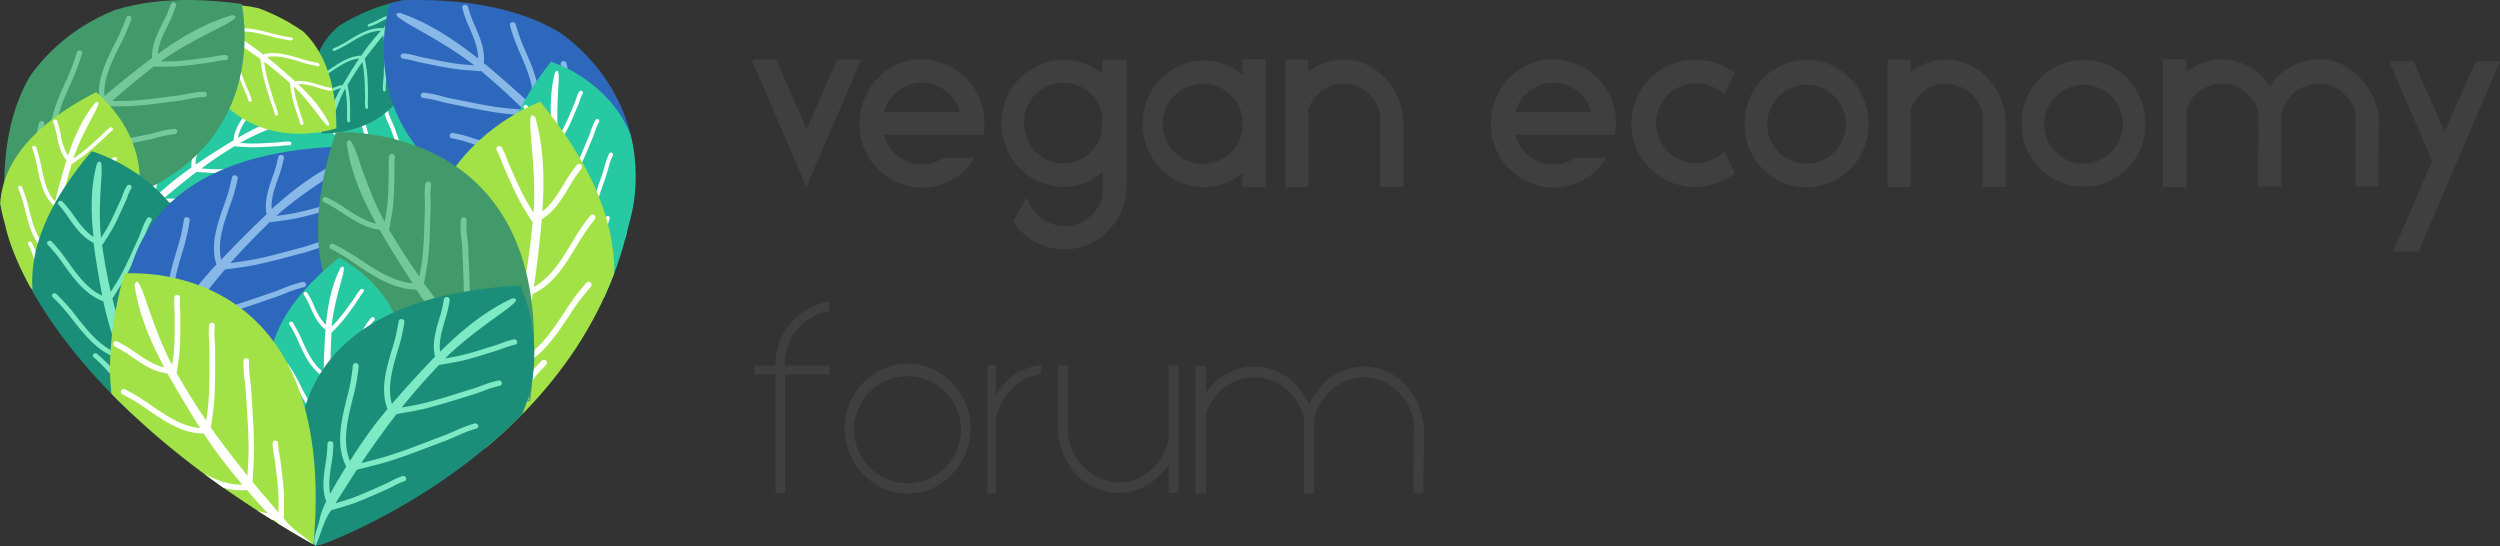 <svg xmlns="http://www.w3.org/2000/svg" xmlns:xlink="http://www.w3.org/1999/xlink" viewBox="0 0 770.56 168.44"><rect x="0" y="0" width="770.56" height="168.44" fill="#333333" stroke="none"/><defs><style>.cls-1{fill:none;}.cls-2{fill:#3f3f3f;}.cls-3{clip-path:url(#clip-path);}.cls-4{fill:#27c9a2;}.cls-5{fill:#fff;}.cls-6{fill:#1a8e78;}.cls-7{fill:#7deac5;}.cls-8{fill:#2e68bc;}.cls-9{fill:#87b8e8;}.cls-10{fill:#a2e247;}.cls-11{fill:#429969;}.cls-12{fill:#75c999;}</style><clipPath id="clip-path" transform="translate(-0.65 -1.24)"><path class="cls-1" d="M196.59,55.43c0-30.61-26.4-55.43-59-55.43A60.91,60.91,0,0,0,98.29,14.14,60.87,60.87,0,0,0,59,0C26.4,0,0,24.82,0,55.43a52.15,52.15,0,0,0,2.21,15h0s8.06,49.62,96.12,99.23c0,0,80.12-27.37,96.12-99.23h0A52.15,52.15,0,0,0,196.59,55.43Z"/></clipPath></defs><title>Asset 4</title><g id="Layer_2" data-name="Layer 2"><g id="Layer_1-2" data-name="Layer 1"><path class="cls-2" d="M258.72,19.6h7.39L250,57l-.7,2v-.08l-.08.08-1.34-3.14L232.3,19.6h7.55l9.44,21.46Z" transform="translate(-0.65 -1.24)"/><path class="cls-2" d="M304.08,39.34a15.71,15.71,0,0,1-.31,3.46H273.1a12.11,12.11,0,0,0,11.64,9.12,10.81,10.81,0,0,0,6.61-2.05h9.75a18.87,18.87,0,0,1-16.36,9.2,19.48,19.48,0,0,1-19.18-19.73c0-11,8.72-19.82,19.18-19.82A19.54,19.54,0,0,1,304.08,39.34Zm-31-3.54h23.44a12.39,12.39,0,0,0-11.8-9.12A12.19,12.19,0,0,0,273.1,35.8Z" transform="translate(-0.65 -1.24)"/><path class="cls-2" d="M347.87,19.68V58.44a19.75,19.75,0,0,1-7.39,15.49,18.71,18.71,0,0,1-27.6-4.56l4.25-7.31a12.35,12.35,0,0,0,11.63,8.88,12.22,12.22,0,0,0,11.72-9.12V54.43c-.24,0-.08.08-.31.08a17.67,17.67,0,0,1-11.72,4.32,19.18,19.18,0,0,1-11.32-3.77A22,22,0,0,1,312,49.24a20.89,20.89,0,0,1-2.68-10.06,19.32,19.32,0,0,1,19.11-19.5,18.59,18.59,0,0,1,12,4.4v-4.4ZM336.16,48.77a14.12,14.12,0,0,0,3.93-6.05c.08-.55.15-1.26.39-5.19a12.15,12.15,0,0,0-24.22,1.65,13.35,13.35,0,0,0,.63,3.93,12.62,12.62,0,0,0,4,5.9,12.1,12.1,0,0,0,15.26-.24Zm-18.88,13-.15.24v-.24Z" transform="translate(-0.65 -1.24)"/><path class="cls-2" d="M390.79,19.52V58.91h-7.15v-4.4a18.17,18.17,0,0,1-11.95,4.4c-10.38,0-18.87-8.65-18.87-19.57,0-10.7,8.49-19.43,18.87-19.43a18.18,18.18,0,0,1,11.95,4.41v-4.8Zm-7.15,21.54v-3.3a12.35,12.35,0,1,0,0,3.3Z" transform="translate(-0.65 -1.24)"/><path class="cls-2" d="M433.17,58.83H426V36a11.88,11.88,0,0,0-11.32-9c-5,0-9,3.15-10.77,7.86V58.91h-7.16V19.6h7.16v3.77a18.06,18.06,0,0,1,10.77-3.77c9.83,0,17.61,8.26,18.48,18.32Z" transform="translate(-0.65 -1.24)"/><path class="cls-2" d="M498.73,39.34a15.09,15.09,0,0,1-.32,3.46H467.75a12.1,12.1,0,0,0,11.64,9.12,10.81,10.81,0,0,0,6.6-2.05h9.75a18.84,18.84,0,0,1-16.35,9.2A19.49,19.49,0,0,1,460.2,39.34c0-11,8.73-19.82,19.19-19.82A19.54,19.54,0,0,1,498.73,39.34Zm-31-3.54h23.43a12.37,12.37,0,0,0-11.79-9.12A12.17,12.17,0,0,0,467.75,35.8Z" transform="translate(-0.65 -1.24)"/><path class="cls-2" d="M532.14,47.83l3.3,7-.79.32a18.79,18.79,0,0,1-11.16,3.69,19.58,19.58,0,1,1,0-39.15,19.18,19.18,0,0,1,11.16,3.54l.79.39-3.3,6.76-1.1-.78a11.52,11.52,0,0,0-7.55-2.68,12.31,12.31,0,1,0,7.78,21.78Z" transform="translate(-0.65 -1.24)"/><path class="cls-2" d="M576.56,39.26a19.08,19.08,0,1,1-38.14,0,19.34,19.34,0,0,1,19.11-19.58C568,19.68,576.56,28.41,576.56,39.26Zm-6.92,0a12.15,12.15,0,1,0-12.11,12.42A12.29,12.29,0,0,0,569.64,39.26Z" transform="translate(-0.65 -1.24)"/><path class="cls-2" d="M618.85,58.83H611.7V36a11.9,11.9,0,0,0-11.33-9c-5,0-9,3.15-10.77,7.86V58.91h-7.15V19.6h7.15v3.77a18.09,18.09,0,0,1,10.77-3.77c9.83,0,17.62,8.26,18.48,18.32Z" transform="translate(-0.65 -1.24)"/><path class="cls-2" d="M661.93,39.26a19.07,19.07,0,1,1-38.13,0,19.33,19.33,0,0,1,19.1-19.58C653.36,19.68,661.93,28.41,661.93,39.26Zm-6.92,0A12.15,12.15,0,1,0,642.9,51.68,12.29,12.29,0,0,0,655,39.26Z" transform="translate(-0.65 -1.24)"/><path class="cls-2" d="M733.79,58.76h-7.08V36c-1.65-5.34-6-9-11.32-9-5.58,0-10.06,3.78-11.56,9.36V58.76H696.6v-.48L696.83,36c-1.57-5.34-5.89-9-11.24-9a11.68,11.68,0,0,0-11,7.79V58.91h-7.23V19.52h7.23v3.93a17.34,17.34,0,0,1,11-3.93,18,18,0,0,1,14.7,8.26,18.27,18.27,0,0,1,15.1-8.26c6.68,0,12.27,3.93,15.65,9.59a21.31,21.31,0,0,1,2.83,8.81Z" transform="translate(-0.65 -1.24)"/><path class="cls-2" d="M754.77,58.44l-.63,1.5-8,18.79h-7.86l12-27.92L737.08,20.15h7.47l9.59,21.7,9.59-21.7h7.47L758.07,50.74Z" transform="translate(-0.65 -1.24)"/><path class="cls-2" d="M256.36,116.61H242.6v36.64h-2.91V116.61h-6.44v-2.67h6.44v-.16A19.51,19.51,0,0,1,256.36,94.2v3A16.15,16.15,0,0,0,242.6,113.7v.24h13.76Z" transform="translate(-0.65 -1.24)"/><path class="cls-2" d="M299.76,133.36c0,11-8.73,20-19.34,20s-19.42-9-19.42-20,8.72-20,19.42-20S299.76,122.35,299.76,133.36Zm-2.91,0a16.48,16.48,0,1,0-16.43,16.82A16.67,16.67,0,0,0,296.85,133.36Z" transform="translate(-0.65 -1.24)"/><path class="cls-2" d="M321.53,116.61c-7.07.63-12.5,6.76-13.92,13.92v22.72h-2.67V113.78h2.67V123a26.88,26.88,0,0,1,4.09-5,16.79,16.79,0,0,1,9.83-4.17Z" transform="translate(-0.65 -1.24)"/><path class="cls-2" d="M326.72,134.54c-.16-1.26-.08-2,.08-20.68h3V135c.79,8.33,8.42,14.94,15.57,14.94s13.84-5.35,15.49-13.45V113.86h3v39.31h-3v-8.41a36.52,36.52,0,0,1-4.24,4.32,18,18,0,0,1-11.25,4.09,18.27,18.27,0,0,1-15.8-9.51A21.54,21.54,0,0,1,326.72,134.54Z" transform="translate(-0.65 -1.24)"/><path class="cls-2" d="M405.73,130.21v23.12h-3.14V129.82c-2.28-7.55-8.26-12.27-15.34-12.27-6.44,0-12.11,3.93-14.78,10.78l-.08,25h-3.3V114h3.3v8.17a17,17,0,0,1,4.17-4.24,17.29,17.29,0,0,1,10.69-3.7,17.84,17.84,0,0,1,14.79,8.1l2.12,3.07,2.12-3.07a17.86,17.86,0,0,1,14.86-8.1c9.91,0,17.46,8.65,18.32,18.32.08,1.34.08,2.44-.08,20.76h-3.06l.08-21.86c-1-8-8.26-13.92-15.26-13.92S407.78,122.51,405.73,130.21Z" transform="translate(-0.65 -1.24)"/><g class="cls-3"><path class="cls-4" d="M87.52,24.47s46.33-15.86,57.56,44C145.08,68.5,87.09,85.1,87.52,24.47Z" transform="translate(-0.65 -1.24)"/><path class="cls-5" d="M145.08,68.17c-2.09-1-5.08-1.77-7.13-3l-1.13-.68a.53.53,0,0,0,0-.37c-.15-.51-.29-1-.43-1.51-.25-.92-.51-1.86-.84-2.79-.61-1.7-1.34-3.35-2-5l-.72-1.62c-.19-.44-.42-.88-.64-1.3a11.4,11.4,0,0,1-.91-2,.64.64,0,0,0-.77-.41.58.58,0,0,0-.44.71,12.51,12.51,0,0,0,1,2.25c.22.42.43.82.61,1.22l.72,1.64c.73,1.65,1.43,3.2,2,4.86.31.9.57,1.83.82,2.72l.21.74c-2.62-1.6-5.23-3.21-7.47-4.64-.12-.53-.25-1-.36-1.58-.35-1.58-.71-3.21-1.17-4.83-.86-3-1.94-5.86-3-8.67l-1-2.86c-.28-.76-.62-1.53-.94-2.27a21.88,21.88,0,0,1-1.37-3.68.63.63,0,0,0-.74-.45.59.59,0,0,0-.48.68,20.77,20.77,0,0,0,1.43,3.88c.32.73.65,1.48.91,2.21.35,1,.7,1.91,1.06,2.86,1,2.79,2.11,5.67,3,8.6.46,1.58.82,3.2,1.16,4.76l.09.38c-.49-.31-.94-.61-1.37-.9-3.8-2.55-6.79-4.65-9.49-6.68L115.37,49c-.18-1.34-.37-2.73-.66-4.11-.55-2.53-1.26-5-2-7.41-.24-.81-.48-1.62-.71-2.45-.19-.65-.43-1.31-.66-1.95a16.8,16.8,0,0,1-.91-3.13.63.63,0,0,0-.71-.49.59.59,0,0,0-.54.64,17.82,17.82,0,0,0,1,3.35c.24.65.46,1.26.64,1.88.23.82.47,1.64.71,2.45.69,2.34,1.4,4.75,1.92,7.19l0,.14c.28,1.35.47,2.71.65,4l0,.25c-3.12-2.42-6-4.85-9.4-8a.51.51,0,0,0,.06-.32c-.08-.52-.15-1-.22-1.55-.13-.94-.26-1.9-.46-2.86-.37-1.79-.88-3.48-1.37-5.14-.16-.57-.33-1.13-.49-1.7s-.3-.92-.46-1.36a11.68,11.68,0,0,1-.63-2.14.62.62,0,0,0-.7-.49.59.59,0,0,0-.54.65,12.56,12.56,0,0,0,.68,2.34c.16.45.32.87.44,1.29s.33,1.14.49,1.71c.51,1.71,1,3.35,1.35,5.05.19.93.32,1.88.44,2.79,0,.16.05.33.07.49C98,35,93.39,27.79,92.25,26.67c-.42-.41-1-1.31-1.64-1.19a2,2,0,0,1-.21.61c2.54,5.54,6.81,10.48,11.41,14.93a21.19,21.19,0,0,1-7.2-1.37A34.46,34.46,0,0,0,90,38.42a.62.62,0,0,0-.72.47.37.37,0,0,0,0,.21.6.6,0,0,0,.51.46,32.29,32.29,0,0,1,4.47,1.18c2.84.88,5.76,1.79,8.69,1.33,1.27,1.19,2.55,2.35,3.82,3.47,2.13,1.89,4.31,3.78,6.53,5.62-4,.72-8.1-.57-12.1-1.82a49.08,49.08,0,0,0-6.7-1.76.63.63,0,0,0-.72.47.74.74,0,0,0,0,.21.61.61,0,0,0,.51.46,46.1,46.1,0,0,1,6.5,1.71c4.47,1.4,9.07,2.84,13.65,1.67,1,.76,1.9,1.52,2.87,2.25,2.77,2.08,5.66,4,8.61,5.81-4.49,1.25-9.4-.07-14.17-1.35a54.22,54.22,0,0,0-7.7-1.68.61.61,0,0,0-.69.5.6.6,0,0,0,0,.19.62.62,0,0,0,.54.46,51.06,51.06,0,0,1,7.5,1.64c5.27,1.41,10.71,2.86,15.81,1l.52.31c1.59,1,3.6,2.17,5.56,3.21a23.52,23.52,0,0,1-6.72-.63,35,35,0,0,0-4.79-.68.62.62,0,0,0-.66.55.68.68,0,0,0,0,.14.6.6,0,0,0,.58.46,33.3,33.3,0,0,1,4.6.66c2.89.55,5.86,1.1,8.67.36.55.28,1.1.54,1.62.76,1.61.69,2.3.69,4,1.26C142,67.83,143.58,68.67,145.08,68.17Z" transform="translate(-0.65 -1.24)"/><path class="cls-6" d="M99.7,42.36s35.22,2.11,29.54-41C129.24,1.4,85.87,1,99.7,42.36Z" transform="translate(-0.65 -1.24)"/><path class="cls-7" d="M129.31,1.63c-1.2,1.11-3.08,2.16-4.2,3.4l-.63.68a.37.37,0,0,1,.1.24c0,.38,0,.75,0,1.12,0,.67.06,1.37,0,2.07,0,1.27-.17,2.54-.3,3.77,0,.41-.08.82-.13,1.24s-.09.68-.14,1a7.31,7.31,0,0,0-.17,1.57.43.43,0,0,1-.43.43.44.44,0,0,1-.46-.4,9.14,9.14,0,0,1,.17-1.73c.06-.33.11-.64.14-.95s.09-.84.13-1.25c.14-1.27.26-2.47.3-3.71,0-.68,0-1.36,0-2,0-.18,0-.37,0-.55-1.43,1.58-2.86,3.18-4.07,4.58,0,.39.06.77.1,1.15.12,1.14.24,2.33.28,3.52.07,2.19,0,4.38-.1,6.5l-.09,2.15c0,.57-.08,1.16-.13,1.73a14.45,14.45,0,0,0-.12,2.78.41.41,0,0,1-.4.44.46.46,0,0,1-.49-.38,15.86,15.86,0,0,1,.12-2.92c0-.55.11-1.13.13-1.68,0-.72,0-1.44.08-2.16.09-2.1.18-4.27.11-6.43,0-1.17-.16-2.34-.28-3.47,0-.1,0-.19,0-.28-.26.3-.51.59-.73.87-2,2.46-3.61,4.46-5,6.36l.18,1.05c.17.95.35,1.93.46,2.93.2,1.84.26,3.67.32,5.44,0,.6,0,1.21,0,1.81s0,1,0,1.46a11.78,11.78,0,0,0,.07,2.31.41.41,0,0,1-.37.47.44.44,0,0,1-.51-.34,12,12,0,0,1-.08-2.47c0-.48,0-.95,0-1.4l-.06-1.82c0-1.72-.1-3.51-.29-5.27l0-.1c-.1-1-.28-1.95-.45-2.89l0-.17c-1.6,2.24-3,4.44-4.66,7.2a.36.36,0,0,1,.11.21c.06.37.13.74.2,1.11.12.66.24,1.34.32,2,.15,1.29.18,2.54.22,3.77,0,.42,0,.83,0,1.25s0,.69,0,1a8.22,8.22,0,0,0,0,1.58.41.41,0,0,1-.37.47.45.45,0,0,1-.51-.34,8.45,8.45,0,0,1-.06-1.74c0-.33,0-.65,0-1s0-.84,0-1.26c0-1.27-.07-2.48-.21-3.71-.07-.67-.2-1.34-.31-2,0-.11,0-.23-.07-.35C104.55,33.2,103,39,102.44,40c-.19.36-.37,1.08-.85,1.12-.1-.13-.15-.29-.28-.38a34.68,34.68,0,0,1,4.46-12.36,14.55,14.55,0,0,0-4.61,2.3,24.58,24.58,0,0,1-2.91,1.71.47.47,0,0,1-.6-.18A.44.44,0,0,1,97.6,32a.41.41,0,0,1,.25-.41A21.53,21.53,0,0,0,100.64,30c1.75-1.14,3.54-2.32,5.65-2.55.6-1.06,1.22-2.09,1.83-3.1,1-1.69,2.11-3.4,3.22-5.07-2.88.26-5.41,1.91-7.87,3.53a35,35,0,0,1-4.19,2.46.46.46,0,0,1-.6-.19.33.33,0,0,1,0-.14.4.4,0,0,1,.24-.41A31,31,0,0,0,103,22.12c2.74-1.8,5.57-3.65,9-3.72.47-.7,1-1.4,1.46-2.08,1.43-1.94,3-3.78,4.59-5.59-3.35,0-6.41,1.81-9.39,3.59a37.17,37.17,0,0,1-4.89,2.6.47.47,0,0,1-.59-.22.27.27,0,0,1,0-.12.41.41,0,0,1,.26-.42,36.27,36.27,0,0,0,4.77-2.53c3.28-2,6.68-4,10.58-3.69l.27-.32c.88-1,2-2.16,3.09-3.24a16.26,16.26,0,0,0-4.45,1.7,23.89,23.89,0,0,1-3.13,1.36.45.45,0,0,1-.57-.25.29.29,0,0,1,0-.09.41.41,0,0,1,.3-.43,22.54,22.54,0,0,0,3-1.32A13.71,13.71,0,0,1,123,5.47c.32-.29.64-.57.94-.82A28.07,28.07,0,0,1,126.39,3C127.24,2.45,128.17,1.57,129.31,1.63Z" transform="translate(-0.65 -1.24)"/><path class="cls-8" d="M121.06,1.44S99.27,64,194.12,74.85C194.12,74.85,216.3-3.22,121.06,1.44Z" transform="translate(-0.65 -1.24)"/><path class="cls-9" d="M193.6,74.87c-1.78-2.71-3.11-6.62-5.2-9.25l-1.15-1.46a1,1,0,0,1-.58.06c-.8-.17-1.6-.32-2.41-.47-1.44-.28-2.94-.56-4.43-.94-2.72-.68-5.36-1.55-7.91-2.38l-2.6-.85c-.71-.22-1.41-.49-2.09-.76A20.09,20.09,0,0,0,164,57.75a.84.84,0,0,1-.7-1,.92.92,0,0,1,1.08-.63,21,21,0,0,1,3.6,1.16c.68.26,1.32.52,2,.72l2.61.85c2.64.86,5.14,1.68,7.79,2.35,1.43.36,2.9.64,4.32.91l1.17.22c-2.68-3.36-5.39-6.72-7.79-9.6l-2.5-.37c-2.51-.35-5.1-.72-7.67-1.23-4.72-.94-9.35-2.17-13.82-3.37l-4.57-1.21c-1.21-.31-2.44-.71-3.63-1.09a37,37,0,0,0-5.88-1.56.86.86,0,0,1-.75-1,.93.93,0,0,1,1-.69,39.44,39.44,0,0,1,6.19,1.64c1.17.37,2.37.76,3.53,1.06l4.57,1.21c4.45,1.19,9,2.42,13.71,3.35,2.51.5,5.08.86,7.55,1.21l.61.09c-.52-.62-1-1.21-1.51-1.75-4.26-4.87-7.76-8.7-11.13-12.14l-2.34-.19c-2.12-.15-4.31-.31-6.5-.6-4-.55-8-1.33-11.78-2.11l-3.89-.78c-1-.2-2.1-.47-3.12-.74a29.49,29.49,0,0,0-5-1,.87.87,0,0,1-.82-.91.9.9,0,0,1,1-.75,30.74,30.74,0,0,1,5.32,1.06c1,.27,2,.52,3,.72,1.31.25,2.62.52,3.91.78,3.72.75,7.56,1.53,11.42,2.05l.23,0c2.13.29,4.29.44,6.38.59.13,0,.26,0,.4,0-4-4-8-7.59-13.12-11.93a1,1,0,0,1-.5.1c-.82-.08-1.64-.14-2.46-.2-1.47-.1-3-.21-4.52-.42-2.83-.36-5.52-.92-8.17-1.46l-2.7-.54c-.72-.14-1.46-.33-2.17-.52a20.76,20.76,0,0,0-3.39-.68.87.87,0,0,1-.83-.9.9.9,0,0,1,1-.76,22.19,22.19,0,0,1,3.73.74c.71.19,1.38.36,2.05.49l2.71.55c2.73.55,5.33,1.08,8,1.44,1.47.19,3,.3,4.4.4l.78.06C138.28,14.69,126.68,9,124.84,7.56c-.67-.52-2.13-1.2-2-2.09a3.25,3.25,0,0,0,.94-.32c8.88,3,16.94,8.33,24.24,14.13,0-3.15-1.32-6.34-2.65-9.45a38.82,38.82,0,0,1-2.23-6.11.83.83,0,0,1,.68-1,.93.93,0,0,1,.33,0,.88.88,0,0,1,.75.64,38.6,38.6,0,0,0,2.15,5.86c1.59,3.71,3.21,7.52,2.68,11.44,2,1.6,3.87,3.22,5.71,4.83,3.12,2.71,6.24,5.47,9.27,8.29.86-5.32-1.43-10.71-3.67-15.94a57.59,57.59,0,0,1-3.21-8.76.83.83,0,0,1,.69-1,.92.92,0,0,1,.33,0,.88.88,0,0,1,.75.64,55.7,55.7,0,0,0,3.12,8.51c2.5,5.83,5.07,11.85,3.55,18Q168.2,37,170,38.89c3.45,3.53,6.61,7.24,9.7,11,1.66-6-.73-12.47-3.07-18.71a62.07,62.07,0,0,1-3.15-10.1.84.84,0,0,1,.74-1h.28a.86.86,0,0,1,.76.68,60.15,60.15,0,0,0,3.09,9.84c2.57,6.9,5.22,14,2.7,20.91l.53.66c1.65,2.06,3.65,4.64,5.41,7.17.22-2.89-.62-5.91-1.44-8.87a39.15,39.15,0,0,1-1.39-6.32.86.86,0,0,1,.82-.9h.22a.88.88,0,0,1,.77.75,36.76,36.76,0,0,0,1.34,6.06c1,3.79,2.12,7.7,1.15,11.47.47.72.92,1.43,1.3,2.1,1.2,2.1,1.25,3,2.25,5.21C192.86,70.74,194.29,72.84,193.6,74.87Z" transform="translate(-0.65 -1.24)"/><path class="cls-4" d="M170.49,20.24S218.4,34.75,187.18,93.1C187.18,93.1,129.38,72.15,170.49,20.24Z" transform="translate(-0.65 -1.24)"/><path class="cls-5" d="M187.4,92.82c-1-2.17-2.9-4.61-3.71-6.92l-.45-1.28a.59.59,0,0,0,.26-.3l.67-1.56c.41-.94.84-1.91,1.2-2.91.66-1.83,1.18-3.7,1.68-5.51l.51-1.83c.14-.49.25-1,.36-1.51a13.23,13.23,0,0,1,.64-2.31.62.62,0,0,0-.34-.82.65.65,0,0,0-.83.34,14.09,14.09,0,0,0-.71,2.54c-.11.5-.21,1-.34,1.42-.18.62-.35,1.23-.52,1.84-.52,1.87-1,3.63-1.65,5.42-.35,1-.76,1.92-1.16,2.83l-.33.76c-1-3-2.05-5.93-2.89-8.53.26-.52.51-1,.77-1.57.79-1.57,1.6-3.19,2.31-4.87,1.3-3.07,2.38-6.22,3.43-9.27.35-1,.71-2.06,1.07-3.1.29-.82.54-1.69.77-2.53a25.16,25.16,0,0,1,1.38-4,.62.62,0,0,0-.3-.83.65.65,0,0,0-.84.29,25.59,25.59,0,0,0-1.46,4.21c-.23.82-.47,1.67-.75,2.45l-1.08,3.11c-1,3-2.11,6.16-3.4,9.19-.69,1.64-1.49,3.25-2.27,4.8-.06.13-.12.25-.19.38-.17-.56-.34-1.1-.49-1.6-1.34-4.51-2.33-8.13-3.13-11.52l.82-1.4c.75-1.26,1.53-2.57,2.23-3.93,1.26-2.51,2.35-5.08,3.4-7.58.35-.84.71-1.69,1.07-2.53.29-.68.54-1.39.79-2.09a19.17,19.17,0,0,1,1.36-3.25.62.62,0,0,0-.23-.85.64.64,0,0,0-.87.23,21.12,21.12,0,0,0-1.47,3.47c-.24.7-.47,1.36-.75,2l-1.08,2.55c-1,2.42-2.07,4.93-3.29,7.35l-.07.14c-.68,1.32-1.45,2.61-2.19,3.86l-.14.24c-.89-4-1.54-7.8-2.21-12.55a.6.6,0,0,0,.26-.24c.28-.5.57-1,.86-1.47.53-.88,1.07-1.79,1.55-2.74.91-1.76,1.64-3.53,2.36-5.26.25-.58.49-1.17.75-1.75s.37-1,.54-1.45a13.21,13.21,0,0,1,.93-2.22.62.62,0,0,0-.23-.85.64.64,0,0,0-.87.23,14.41,14.41,0,0,0-1,2.43c-.17.48-.33.94-.51,1.37-.26.59-.5,1.18-.75,1.77-.75,1.78-1.46,3.48-2.32,5.17-.47.91-1,1.8-1.51,2.67-.1.15-.19.31-.28.46-.84-7.73.25-16.74.09-18.4-.06-.61.09-1.72-.52-2a2.16,2.16,0,0,1-.58.4c-1.68,6.31-1.57,13.16-.87,19.78-2-1.33-3.44-3.47-4.85-5.56a31.86,31.86,0,0,0-2.94-3.88.64.64,0,0,0-.89,0,.73.73,0,0,0-.14.18.63.63,0,0,0,.1.71,29.76,29.76,0,0,1,2.81,3.73c1.68,2.48,3.42,5,6.09,6.42.21,1.8.47,3.57.73,5.31.45,2.92.93,5.87,1.48,8.8-3.68-1.79-6.13-5.4-8.51-8.92a46.37,46.37,0,0,0-4.2-5.57.65.65,0,0,0-.9,0,1.1,1.1,0,0,0-.14.18.64.64,0,0,0,.1.71,42.35,42.35,0,0,1,4.08,5.42c2.65,3.91,5.39,8,9.85,9.72.25,1.24.51,2.47.8,3.69.82,3.47,1.88,6.85,3,10.22-4.46-1.65-7.52-5.77-10.49-9.76a50.19,50.19,0,0,0-5.06-6.12.65.65,0,0,0-.9,0,.83.83,0,0,0-.12.16.65.65,0,0,0,.13.73,48.82,48.82,0,0,1,4.93,6c3.28,4.41,6.68,9,12,10.5.07.19.13.39.2.58.62,1.82,1.44,4.06,2.31,6.14a21.87,21.87,0,0,1-5-4.62,33.17,33.17,0,0,0-3.4-3.5.65.65,0,0,0-.9.08l-.08.12a.62.62,0,0,0,.16.76,30.79,30.79,0,0,1,3.26,3.36c2,2.22,4,4.51,6.72,5.58.26.57.53,1.13.8,1.63a38.33,38.33,0,0,0,2.35,3.51C185.11,90.62,185.85,92.34,187.4,92.82Z" transform="translate(-0.65 -1.24)"/><path class="cls-4" d="M94.45,34.09S102.16,79,36.06,77.19C36.06,77.19,29.87,21.66,94.45,34.09Z" transform="translate(-0.65 -1.24)"/><path class="cls-5" d="M36.41,77.26c1.53-1.68,2.9-4.23,4.62-5.83l1-.88a.65.65,0,0,0,.39.09l1.7-.09c1,0,2.08-.09,3.14-.2,1.93-.21,3.84-.54,5.68-.87l1.87-.32c.51-.09,1-.2,1.52-.32a13.76,13.76,0,0,1,2.36-.41.59.59,0,0,0,.59-.61.61.61,0,0,0-.66-.54,15.86,15.86,0,0,0-2.6.44c-.5.12-1,.23-1.43.31l-1.88.32c-1.91.34-3.71.65-5.6.85-1,.11-2,.16-3.06.2l-.82,0c2.21-2,4.45-4.07,6.43-5.8h1.75c1.75,0,3.56,0,5.38-.1,3.34-.18,6.64-.58,9.84-1l3.26-.38c.87-.1,1.75-.25,2.61-.4a26.42,26.42,0,0,1,4.2-.5.6.6,0,0,0,.62-.58.61.61,0,0,0-.63-.57,27.21,27.21,0,0,0-4.42.52c-.84.14-1.7.29-2.53.38l-3.27.39c-3.18.38-6.46.77-9.75,1-1.78.1-3.57.1-5.31.1H51l1.23-1c3.47-2.92,6.3-5.19,9-7.22l1.62.1c1.46.1,3,.21,4.51.22,2.81,0,5.59-.14,8.29-.3.92,0,1.83-.11,2.75-.15.74,0,1.49-.13,2.22-.21a21,21,0,0,1,3.52-.2.63.63,0,0,0,.67-.54.59.59,0,0,0-.59-.61,21.34,21.34,0,0,0-3.75.21c-.74.08-1.44.16-2.13.2l-2.77.15c-2.62.16-5.34.32-8,.3h-.16c-1.49,0-3-.12-4.43-.22h-.27C65.83,50.81,69,48.73,73,46.26a.65.65,0,0,0,.33.11l1.71.11c1,.07,2.07.14,3.14.15,2,0,3.88-.09,5.75-.2l1.91-.11c.51,0,1-.09,1.54-.14a13.3,13.3,0,0,1,2.4-.14.62.62,0,0,0,.67-.54.59.59,0,0,0-.59-.61,14.41,14.41,0,0,0-2.63.14c-.51.06-1,.11-1.46.14l-1.92.11c-1.93.11-3.77.22-5.66.2-1,0-2.06-.08-3.06-.15l-.54,0c6.6-3.82,15.19-6.59,16.61-7.39.52-.29,1.6-.62,1.6-1.24a2.06,2.06,0,0,1-.61-.31c-6.42,1.19-12.54,4-18.2,7.31.34-2.16,1.64-4.21,2.9-6.2a29,29,0,0,0,2.23-4,.56.56,0,0,0-.36-.75.54.54,0,0,0-.22,0,.64.64,0,0,0-.59.37,27.34,27.34,0,0,1-2.14,3.8c-1.51,2.38-3.06,4.83-3.15,7.56-1.52.9-3,1.82-4.46,2.74-2.44,1.55-4.89,3.14-7.29,4.77,0-3.72,2.22-7.18,4.35-10.54a40.77,40.77,0,0,0,3.2-5.68.6.6,0,0,0-.58-.78.64.64,0,0,0-.59.37,40.29,40.29,0,0,1-3.11,5.51c-2.38,3.75-4.83,7.61-4.5,12-1,.7-2,1.42-3,2.15-2.77,2.07-5.35,4.3-7.9,6.6-.44-4.3,1.94-8.46,4.25-12.5a44.33,44.33,0,0,0,3.32-6.6.57.57,0,0,0-.4-.73.63.63,0,0,0-.19,0,.62.62,0,0,0-.6.4,43.47,43.47,0,0,1-3.24,6.42c-2.56,4.47-5.18,9.08-4.25,14l-.44.4c-1.37,1.24-3,2.81-4.52,4.37a18.77,18.77,0,0,1,2-5.92,28.4,28.4,0,0,0,1.68-4.19.57.57,0,0,0-.46-.69.39.39,0,0,0-.15,0,.62.62,0,0,0-.61.43,27.61,27.61,0,0,1-1.61,4c-1.16,2.49-2.34,5-2.11,7.73-.41.45-.79.89-1.13,1.31a33.14,33.14,0,0,0-2.13,3.34C37.4,74.5,36.17,75.8,36.41,77.26Z" transform="translate(-0.65 -1.24)"/><path class="cls-10" d="M104.34,40.78S65.89,54.33,56,4.54C56,4.54,104.16-9.73,104.34,40.78Z" transform="translate(-0.65 -1.24)"/><path class="cls-5" d="M56,4.81c1.75.85,4.25,1.43,6,2.45l1,.56a.47.47,0,0,0,0,.31c.14.42.26.84.38,1.25.22.76.44,1.55.73,2.32.51,1.41,1.14,2.78,1.75,4.11.2.44.41.89.61,1.34s.36.73.54,1.08a8.84,8.84,0,0,1,.78,1.7.53.53,0,0,0,.64.33.49.49,0,0,0,.37-.59,10.42,10.42,0,0,0-.85-1.86c-.19-.35-.37-.69-.52-1s-.41-.91-.61-1.36c-.63-1.36-1.22-2.66-1.72-4-.28-.74-.5-1.51-.71-2.25l-.18-.61c2.19,1.3,4.38,2.63,6.26,3.8.1.44.21.88.31,1.32.3,1.31.62,2.66,1,4,.74,2.46,1.67,4.87,2.56,7.2.3.79.61,1.58.9,2.37.24.63.53,1.27.81,1.89a18.38,18.38,0,0,1,1.17,3.05.52.52,0,0,0,.62.37.5.5,0,0,0,.4-.57,18.74,18.74,0,0,0-1.23-3.22c-.27-.6-.55-1.23-.78-1.83l-.9-2.38c-.89-2.31-1.81-4.71-2.54-7.14-.4-1.31-.71-2.65-1-3.95,0-.11,0-.22-.07-.32l1.14.74c3.19,2.1,5.7,3.82,8,5.49.07.41.13.82.19,1.23.17,1.12.34,2.27.59,3.42.48,2.1,1.1,4.16,1.7,6.16.21.67.42,1.35.62,2s.37,1.09.57,1.62a14.56,14.56,0,0,1,.79,2.6.51.51,0,0,0,.59.41.49.49,0,0,0,.44-.55,14.26,14.26,0,0,0-.84-2.77c-.2-.54-.39-1-.54-1.56-.21-.69-.41-1.37-.62-2-.59-1.94-1.2-3.95-1.66-6l0-.12c-.25-1.12-.42-2.26-.58-3.36l0-.21c2.62,2,5,4,7.9,6.55a.41.41,0,0,0,0,.27c.07.43.14.86.2,1.29.12.78.23,1.58.41,2.38.32,1.48.76,2.89,1.18,4.27.14.47.29.94.43,1.41s.25.76.39,1.13a9.14,9.14,0,0,1,.54,1.77.52.52,0,0,0,.59.41.48.48,0,0,0,.44-.54,10.17,10.17,0,0,0-.58-1.95c-.14-.37-.27-.72-.38-1.07l-.42-1.42c-.44-1.42-.86-2.78-1.17-4.2-.17-.77-.28-1.56-.39-2.32,0-.13,0-.27-.07-.41,4.53,4.28,8.47,10.23,9.43,11.16.35.34.83,1.08,1.38,1a1.4,1.4,0,0,1,.17-.51c-2.17-4.6-5.77-8.68-9.64-12.36a17.73,17.73,0,0,1,6,1.1,28.17,28.17,0,0,0,3.9,1,.52.52,0,0,0,.6-.4.49.49,0,0,0,0-.17.53.53,0,0,0-.43-.38,27.66,27.66,0,0,1-3.74-.94c-2.37-.72-4.81-1.45-7.25-1.05-1.06-1-2.14-1.94-3.21-2.86-1.79-1.56-3.62-3.12-5.49-4.63,3.3-.63,6.75.41,10.1,1.42a39.45,39.45,0,0,0,5.59,1.41.52.52,0,0,0,.6-.39A.55.55,0,0,0,99,21a.51.51,0,0,0-.42-.37,40.46,40.46,0,0,1-5.43-1.38C89.36,18.12,85.51,17,81.71,18c-.79-.63-1.6-1.25-2.41-1.85-2.32-1.71-4.75-3.26-7.22-4.77,3.73-1.08,7.83,0,11.81,1a44.34,44.34,0,0,0,6.43,1.34.52.52,0,0,0,.58-.42.76.76,0,0,0,0-.15.5.5,0,0,0-.45-.38,43.36,43.36,0,0,1-6.27-1.31c-4.4-1.14-8.94-2.31-13.17-.75l-.43-.26c-1.34-.81-3-1.78-4.66-2.63a19.49,19.49,0,0,1,5.59.48,29.42,29.42,0,0,0,4,.52A.5.5,0,0,0,76,8.33a.2.2,0,0,0,0-.11.49.49,0,0,0-.49-.38,27.7,27.7,0,0,1-3.84-.52c-2.41-.43-4.89-.87-7.22-.24-.46-.22-.92-.43-1.35-.61a33.15,33.15,0,0,0-3.34-1C58.62,5.07,57.26,4.38,56,4.81Z" transform="translate(-0.65 -1.24)"/><path class="cls-11" d="M75.12,2.43S89.74,65.27,2.8,68.8C2.8,68.8-10.9-9.27,75.12,2.43Z" transform="translate(-0.65 -1.24)"/><path class="cls-12" d="M3.26,68.86c1.84-2.52,3.38-6.25,5.48-8.67l1.17-1.34a.79.79,0,0,0,.52.1l2.22-.28c1.34-.16,2.72-.33,4.1-.58,2.52-.47,5-1.12,7.38-1.74l2.42-.63c.66-.17,1.32-.38,2-.59a16.89,16.89,0,0,1,3.06-.8.82.82,0,1,0-.21-1.62,18,18,0,0,0-3.36.87c-.64.2-1.25.4-1.85.56-.82.2-1.63.42-2.44.63-2.47.65-4.8,1.26-7.26,1.71-1.33.25-2.68.41-4,.57l-1.08.13c2.7-3.09,5.44-6.17,7.85-8.81l2.3-.17c2.3-.16,4.68-.32,7.06-.63C33,47,37.25,46.14,41.41,45.3l4.24-.83c1.13-.22,2.27-.52,3.38-.8a32.29,32.29,0,0,1,5.47-1.09.82.82,0,0,0,.75-.88.83.83,0,0,0-.88-.75,34.31,34.31,0,0,0-5.76,1.13c-1.08.29-2.2.57-3.28.78l-4.25.84c-4.13.83-8.4,1.69-12.71,2.25-2.32.3-4.67.46-6.95.62l-.56,0L22.37,45c4.27-4.45,7.76-7.93,11.11-11h2.13c1.93,0,3.94,0,5.94-.1,3.69-.24,7.33-.71,10.86-1.18l3.6-.47c1-.12,1.94-.31,2.89-.5a26.28,26.28,0,0,1,4.6-.61.82.82,0,1,0,0-1.63,27,27,0,0,0-4.91.64c-1,.19-1.87.36-2.78.48l-3.61.47c-3.43.46-7,.93-10.53,1.15l-.2,0c-2,.11-3.93.1-5.84.09h-.36c4-3.59,7.9-6.83,12.88-10.69a.84.84,0,0,0,.44.13c.76,0,1.5,0,2.25,0,1.34,0,2.74,0,4.14-.08,2.59-.14,5.08-.49,7.53-.81L65,20.54c.67-.08,1.35-.22,2-.34a17,17,0,0,1,3.14-.42A.83.83,0,0,0,71,19a.81.81,0,0,0-.83-.81,19,19,0,0,0-3.45.44c-.66.13-1.28.25-1.9.33-.84.1-1.67.22-2.5.33-2.53.34-4.93.66-7.41.8-1.35.08-2.71.08-4,.07h-.71c8.28-6,19.27-10.71,21.06-12,.65-.47,2-1,2-1.91a2.64,2.64,0,0,1-.83-.38c-8.31,2.27-16,6.88-23.15,12,.22-3.08,1.72-6.11,3.18-9A41.56,41.56,0,0,0,54.89,3a.82.82,0,0,0-.55-1,.92.92,0,0,0-.29,0,.83.83,0,0,0-.74.58A39.29,39.29,0,0,1,50.88,8.1c-1.74,3.51-3.53,7.12-3.37,11-1.91,1.42-3.77,2.86-5.58,4.3-3,2.42-6.11,4.88-9.09,7.42C32.5,25.54,35,20.44,37.48,15.49a59.58,59.58,0,0,0,3.64-8.34.82.82,0,0,0-.55-1,.74.74,0,0,0-.29,0,.84.84,0,0,0-.74.57A57.48,57.48,0,0,1,36,14.76c-2.75,5.52-5.58,11.22-4.7,17.35q-1.87,1.64-3.69,3.31C24.2,38.61,21,42,17.91,45.48c-1-6,1.7-12.15,4.33-18.08a64.91,64.91,0,0,0,3.69-9.65.82.82,0,0,0-.59-1l-.26,0a.83.83,0,0,0-.75.62,63.11,63.11,0,0,1-3.6,9.4C17.82,33.3,14.83,40.07,16.56,47l-.54.6c-1.67,1.89-3.69,4.27-5.5,6.61,0-2.84,1.05-5.74,2-8.57a41.06,41.06,0,0,0,1.78-6.08.82.82,0,0,0-.66-1h-.2a.82.82,0,0,0-.76.67A40.6,40.6,0,0,1,11,45.11c-1.27,3.64-2.57,7.38-2,11.14-.48.68-.94,1.34-1.34,2a46.29,46.29,0,0,0-2.47,4.93C4.28,64.87,2.81,66.82,3.26,68.86Z" transform="translate(-0.65 -1.24)"/><path class="cls-10" d="M30.26,29.65S68.08,58.91,16.89,97.37C16.89,97.37-27.38,59.15,30.26,29.65Z" transform="translate(-0.65 -1.24)"/><path class="cls-5" d="M17.2,97.21c0-2.19-.83-4.94-.66-7.19l.09-1.24a.69.69,0,0,0,.36-.16c.4-.37.81-.73,1.22-1.09.74-.65,1.5-1.33,2.22-2,1.32-1.32,2.52-2.72,3.68-4.07L25.3,80c.32-.37.62-.76.91-1.15a12.81,12.81,0,0,1,1.49-1.73.54.54,0,0,0,0-.82.67.67,0,0,0-.88,0,13.3,13.3,0,0,0-1.64,1.9c-.3.39-.57.75-.87,1.09l-1.19,1.38c-1.2,1.4-2.33,2.72-3.62,4-.69.7-1.44,1.36-2.17,2l-.59.53c.22-2.88.46-5.76.71-8.26l1.32-1.07c1.33-1.05,2.7-2.14,4-3.31,2.39-2.15,4.6-4.44,6.75-6.65q1.08-1.12,2.19-2.25c.58-.6,1.14-1.25,1.68-1.87a22.86,22.86,0,0,1,2.82-2.91.54.54,0,0,0,.06-.81.68.68,0,0,0-.89-.05,24.43,24.43,0,0,0-3,3.05c-.53.61-1.08,1.25-1.64,1.82l-2.19,2.25c-2.13,2.2-4.33,4.48-6.69,6.6C20.63,74.91,19.27,76,18,77l-.32.26q.09-.81.18-1.53c.55-4.3,1.07-7.72,1.66-10.88l1.3-.9c1.18-.81,2.4-1.64,3.56-2.55,2.14-1.68,4.13-3.47,6.06-5.22l2-1.78c.52-.47,1-1,1.52-1.48a18.61,18.61,0,0,1,2.52-2.28.55.55,0,0,0,.12-.8.65.65,0,0,0-.88-.11A18.8,18.8,0,0,0,33,52.18c-.5.5-1,1-1.47,1.43l-2,1.78c-1.88,1.7-3.81,3.45-5.87,5.07l-.12.09c-1.13.89-2.34,1.71-3.5,2.51l-.22.15c.75-3.69,1.66-7.16,2.9-11.43a.65.65,0,0,0,.33-.11l1.37-1c.82-.56,1.66-1.14,2.48-1.77,1.5-1.18,2.86-2.41,4.2-3.62l1.36-1.23c.37-.33.72-.69,1.06-1a12.35,12.35,0,0,1,1.72-1.55.56.56,0,0,0,.12-.81.67.67,0,0,0-.88-.11,14,14,0,0,0-1.89,1.7c-.34.35-.67.68-1,1s-.92.82-1.37,1.24c-1.38,1.25-2.69,2.44-4.14,3.56-.78.61-1.61,1.18-2.41,1.73l-.43.3C25.49,43.24,30,36,30.5,34.52c.19-.54.77-1.43.33-1.9a2.15,2.15,0,0,1-.68.13c-4,4.76-6.58,10.61-8.54,16.48a17.14,17.14,0,0,1-2.23-6.43,27.63,27.63,0,0,0-1.14-4.34.64.64,0,0,0-.8-.34.63.63,0,0,0-.2.1.55.55,0,0,0-.18.63A26.84,26.84,0,0,1,18.15,43c.55,2.71,1.13,5.49,3,7.61q-.75,2.4-1.41,4.76c-.74,2.64-1.46,5.31-2.1,8C15,60.55,14.2,56.61,13.41,52.79a39,39,0,0,0-1.63-6.21.64.64,0,0,0-.8-.35.63.63,0,0,0-.2.1.55.55,0,0,0-.18.63,37.5,37.5,0,0,1,1.58,6c.87,4.26,1.78,8.66,5.13,11.74-.25,1.14-.5,2.28-.71,3.41-.61,3.24-1,6.48-1.27,9.75-3.39-3-4.56-7.56-5.7-12a42.49,42.49,0,0,0-2.2-7,.64.64,0,0,0-.81-.31.69.69,0,0,0-.17.1.54.54,0,0,0-.17.66,42.05,42.05,0,0,1,2.13,6.8c1.26,4.91,2.56,10,6.8,13.16,0,.19,0,.38-.05.57-.14,1.76-.28,4-.3,6a19.47,19.47,0,0,1-2.71-5.68,27.41,27.41,0,0,0-1.71-4.17.66.66,0,0,0-.85-.26l-.12.08a.54.54,0,0,0-.15.7,26.08,26.08,0,0,1,1.64,4c.91,2.58,1.84,5.23,3.92,7.11,0,.58,0,1.15.08,1.67a34.28,34.28,0,0,0,.77,3.81C16,94.53,16,96.25,17.2,97.21Z" transform="translate(-0.65 -1.24)"/><path class="cls-6" d="M28.91,47.85S88,64.73,49.27,132C49.27,132-22,107.63,28.91,47.85Z" transform="translate(-0.65 -1.24)"/><path class="cls-7" d="M49.54,131.65c-1.21-2.51-3.57-5.33-4.56-8l-.55-1.48a.8.8,0,0,0,.33-.35c.27-.6.55-1.2.83-1.8.51-1.08,1-2.2,1.49-3.36.82-2.11,1.46-4.26,2.09-6.34.21-.7.42-1.41.64-2.11s.31-1.17.45-1.74a13.89,13.89,0,0,1,.8-2.67.69.69,0,0,0-.42-.94.82.82,0,0,0-1,.38,15.44,15.44,0,0,0-.89,2.93c-.13.57-.26,1.12-.42,1.64-.22.71-.43,1.42-.65,2.13-.64,2.15-1.25,4.18-2,6.24-.43,1.11-1,2.21-1.45,3.27l-.41.87c-1.26-3.41-2.51-6.85-3.54-9.85l1-1.81c1-1.81,2-3.68,2.87-5.61,1.62-3.55,3-7.18,4.27-10.69.44-1.19.88-2.38,1.33-3.58.36-1,.67-1.94,1-2.91a26.48,26.48,0,0,1,1.72-4.61.69.69,0,0,0-.37-1,.81.81,0,0,0-1,.33,27.85,27.85,0,0,0-1.82,4.85c-.29,1-.59,1.92-.93,2.83-.46,1.2-.9,2.39-1.34,3.58-1.29,3.49-2.63,7.1-4.23,10.6-.87,1.89-1.86,3.74-2.82,5.53l-.24.44-.6-1.85c-1.64-5.21-2.85-9.39-3.83-13.3l1-1.61c.93-1.46,1.9-3,2.76-4.54,1.58-2.89,2.93-5.85,4.23-8.73.44-1,.88-2,1.34-2.92.36-.78.67-1.61,1-2.4a21.26,21.26,0,0,1,1.7-3.75.69.69,0,0,0-.29-1,.83.83,0,0,0-1.07.26,21.7,21.7,0,0,0-1.82,4c-.31.81-.6,1.58-.94,2.31-.45,1-.9,2-1.34,2.94-1.26,2.8-2.57,5.69-4.09,8.47l-.09.16c-.84,1.53-1.79,3-2.71,4.45l-.18.28c-1.08-4.6-1.87-9-2.69-14.49a.71.71,0,0,0,.32-.27c.35-.58.72-1.14,1.08-1.7.65-1,1.32-2.07,1.92-3.16,1.12-2,2-4.06,2.93-6.06.31-.67.61-1.34.93-2s.47-1.12.68-1.67a13.93,13.93,0,0,1,1.16-2.56.7.7,0,0,0-.29-1,.82.82,0,0,0-1.07.26,15.36,15.36,0,0,0-1.29,2.8c-.21.56-.41,1.08-.64,1.59-.31.68-.62,1.35-.92,2-.94,2.06-1.82,4-2.89,6-.58,1-1.24,2.08-1.88,3.07-.11.18-.22.36-.34.54-1-8.93.36-19.32.17-21.23-.07-.7.13-2-.63-2.34a2.58,2.58,0,0,1-.72.46c-2.1,7.28-2,15.18-1.14,22.83-2.45-1.54-4.23-4-6-6.43a37.12,37.12,0,0,0-3.61-4.49.84.84,0,0,0-1.11,0,.79.79,0,0,0-.17.2.69.69,0,0,0,.12.81A35.17,35.17,0,0,1,22,68.68c2.07,2.87,4.21,5.83,7.5,7.43.26,2.07.56,4.12.89,6.13.54,3.37,1.12,6.78,1.79,10.16-4.53-2.08-7.55-6.26-10.48-10.32a52,52,0,0,0-5.17-6.44.83.83,0,0,0-1.11,0,.68.68,0,0,0-.17.21.68.68,0,0,0,.13.81,51.55,51.55,0,0,1,5,6.27C23.64,87.4,27,92.07,32.51,94.13c.3,1.43.62,2.85,1,4.26,1,4,2.3,7.91,3.69,11.81-5.5-1.93-9.27-6.68-12.92-11.3A58.4,58.4,0,0,0,18,91.82a.84.84,0,0,0-1.11,0,.62.62,0,0,0-.14.19.66.66,0,0,0,.15.83A57.66,57.66,0,0,1,23,99.74c4,5.11,8.22,10.38,14.8,12.16l.24.67c.77,2.1,1.77,4.69,2.84,7.09a26.41,26.41,0,0,1-6.12-5.34,39,39,0,0,0-4.19-4,.84.84,0,0,0-1.11.08l-.1.15a.68.68,0,0,0,.19.87,35.54,35.54,0,0,1,4,3.89c2.41,2.57,4.89,5.21,8.29,6.46.32.66.65,1.3,1,1.88a43,43,0,0,0,2.9,4.06C46.72,129.11,47.63,131.09,49.54,131.65Z" transform="translate(-0.65 -1.24)"/><path class="cls-8" d="M110,46.29S136.28,107.37,42.42,124C42.42,124,14.68,47.42,110,46.29Z" transform="translate(-0.65 -1.24)"/><path class="cls-9" d="M42.94,124c1.58-2.82,2.64-6.81,4.52-9.56l1-1.52a1,1,0,0,0,.58,0l2.37-.61c1.43-.37,2.9-.74,4.36-1.2,2.66-.85,5.23-1.88,7.72-2.87l2.53-1c.69-.27,1.37-.59,2-.89a19.42,19.42,0,0,1,3.19-1.27.83.83,0,0,0,.63-1,.94.94,0,0,0-1.12-.57,21.52,21.52,0,0,0-3.51,1.38c-.67.31-1.29.6-1.92.84l-2.55,1c-2.57,1-5,2-7.59,2.81-1.41.45-2.85.82-4.25,1.17l-1.15.3c2.43-3.52,4.89-7,7.08-10,.82-.18,1.65-.36,2.47-.52,2.47-.51,5-1,7.56-1.7,4.64-1.22,9.17-2.74,13.55-4.2L85,93c1.19-.39,2.39-.86,3.54-1.32a37.73,37.73,0,0,1,5.76-1.91.84.84,0,0,0,.68-1,.92.92,0,0,0-1.09-.62,39.82,39.82,0,0,0-6.06,2c-1.13.45-2.3.91-3.44,1.28L79.87,93c-4.35,1.45-8.85,3-13.43,4.16-2.48.66-5,1.17-7.45,1.67l-.6.13,1.37-1.84C63.67,92,66.89,87.93,70,84.29L72.32,84c2.11-.29,4.28-.58,6.44-1,4-.79,7.85-1.81,11.61-2.82,1.27-.34,2.54-.68,3.83-1,1-.27,2-.61,3-.93a29.38,29.38,0,0,1,4.9-1.31.85.85,0,0,0,.75-1,.89.89,0,0,0-1-.69,30.71,30.71,0,0,0-5.23,1.38c-1,.33-2,.65-2.94.9l-3.84,1c-3.65,1-7.43,2-11.25,2.75l-.22,0c-2.11.41-4.25.7-6.33,1l-.39.05c3.72-4.22,7.46-8.06,12.23-12.7a1,1,0,0,0,.51.06l2.44-.34c1.46-.19,3-.4,4.48-.69,2.79-.54,5.44-1.26,8-2L102,66c.72-.18,1.44-.42,2.13-.65a21.38,21.38,0,0,1,3.35-.89.85.85,0,0,0,.75-1,.9.9,0,0,0-1-.69,21.54,21.54,0,0,0-3.67,1c-.7.22-1.36.44-2,.61l-2.66.71c-2.69.72-5.25,1.4-7.92,1.92-1.45.28-2.93.48-4.37.68l-.77.1c8-7.3,19.17-13.68,20.9-15.22.64-.57,2-1.34,1.84-2.21a3.44,3.44,0,0,1-1-.26c-8.65,3.53-16.3,9.34-23.17,15.57-.27-3.14.86-6.41,2-9.59a39.7,39.7,0,0,0,1.78-6.23A.84.84,0,0,0,87.4,49a.92.92,0,0,0-1,.7,37.86,37.86,0,0,1-1.72,6c-1.31,3.8-2.66,7.7-1.85,11.58-1.84,1.71-3.62,3.45-5.35,5.17-2.91,2.89-5.83,5.83-8.65,8.83-1.25-5.25.66-10.77,2.51-16.13a56.2,56.2,0,0,0,2.58-8.93.85.85,0,0,0-.76-.95.91.91,0,0,0-.33,0,.85.85,0,0,0-.7.69,55.21,55.21,0,0,1-2.51,8.68c-2.07,6-4.21,12.13-2.24,18.17C66.17,84,65,85.32,63.89,86.63c-3.2,3.73-6.08,7.63-8.89,11.6-2.1-5.93-.16-12.49,1.72-18.86A63.27,63.27,0,0,0,59.14,69.1a.85.85,0,0,0-.81-.91.87.87,0,0,0-.28,0,.86.86,0,0,0-.71.73,60.56,60.56,0,0,1-2.37,10c-2.08,7-4.21,14.3-1.19,21l-.49.68c-1.5,2.16-3.31,4.85-4.88,7.48-.43-2.86.19-5.93.8-8.93a39.88,39.88,0,0,0,.93-6.39.86.86,0,0,0-.88-.85A.79.79,0,0,0,49,92a.85.85,0,0,0-.71.8,38,38,0,0,1-.9,6.12c-.78,3.86-1.57,7.82-.34,11.52-.41.75-.8,1.49-1.13,2.18-1.05,2.16-1,3.08-1.88,5.33C43.39,119.8,42.11,122,42.94,124Z" transform="translate(-0.65 -1.24)"/><path class="cls-10" d="M167.17,32.61S99.64,56.39,147.05,140.86C147.05,140.86,228.34,107.08,167.17,32.61Z" transform="translate(-0.65 -1.24)"/><path class="cls-5" d="M146.72,140.45c1.29-3.25,3.9-6.94,4.94-10.38.2-.63.39-1.27.58-1.91a.86.86,0,0,1-.39-.43c-.34-.76-.69-1.52-1-2.27-.63-1.36-1.28-2.77-1.84-4.23-1-2.67-1.87-5.4-2.67-8-.27-.89-.55-1.78-.83-2.68-.22-.72-.41-1.47-.58-2.2a19.12,19.12,0,0,0-1-3.38.92.92,0,0,1,.45-1.22.9.9,0,0,1,1.2.45,21.35,21.35,0,0,1,1.14,3.7c.18.74.35,1.43.56,2.09.28.9.55,1.8.83,2.69.83,2.73,1.61,5.3,2.62,7.9.54,1.41,1.18,2.79,1.8,4.12l.51,1.11c1.32-4.41,2.62-8.86,3.68-12.72-.39-.76-.78-1.53-1.18-2.29-1.19-2.27-2.42-4.62-3.52-7.06-2-4.46-3.71-9-5.35-13.5q-.84-2.25-1.69-4.51c-.45-1.2-.84-2.46-1.22-3.69a36.82,36.82,0,0,0-2.17-5.83.93.93,0,0,1,.38-1.24.92.92,0,0,1,1.23.39,38.3,38.3,0,0,1,2.29,6.13c.36,1.2.75,2.43,1.18,3.58q.85,2.26,1.69,4.52c1.63,4.42,3.32,9,5.31,13.39,1.07,2.38,2.29,4.71,3.47,7,.1.19.19.38.29.56.22-.84.43-1.64.62-2.39,1.68-6.71,2.91-12.1,3.89-17.13-.41-.68-.82-1.36-1.24-2-1.14-1.82-2.31-3.71-3.37-5.69-1.93-3.64-3.61-7.37-5.23-11-.55-1.23-1.09-2.46-1.65-3.69-.45-1-.85-2-1.23-3A28.44,28.44,0,0,0,147,60.79a.94.94,0,0,1,.3-1.27.88.88,0,0,1,1.24.3,30.27,30.27,0,0,1,2.27,5c.38,1,.75,2,1.17,2.91.56,1.24,1.11,2.48,1.66,3.71,1.57,3.52,3.2,7.17,5.06,10.66l.11.21c1,1.92,2.19,3.78,3.31,5.59l.21.34c1.07-5.91,1.81-11.58,2.53-18.61a.83.83,0,0,1-.38-.34c-.43-.72-.87-1.43-1.31-2.13-.79-1.27-1.61-2.59-2.35-4-1.37-2.55-2.5-5.12-3.62-7.63-.38-.85-.76-1.7-1.15-2.55-.31-.69-.59-1.41-.85-2.11a18.76,18.76,0,0,0-1.44-3.23,1,1,0,0,1,.29-1.27.91.91,0,0,1,1.25.3,21.18,21.18,0,0,1,1.59,3.54c.27.7.52,1.36.8,2l1.16,2.57c1.15,2.6,2.25,5.06,3.56,7.5.71,1.33,1.51,2.62,2.29,3.86l.41.67c.82-11.44-1.18-24.66-1-27.11.06-.9-.22-2.54.64-3a2.87,2.87,0,0,0,.84.56c2.71,9.23,2.9,19.33,2.23,29.13,2.77-2.06,4.73-5.29,6.64-8.44a47.54,47.54,0,0,1,4-5.87.9.9,0,0,1,1.28-.1,1,1,0,0,1,.2.26.91.91,0,0,1-.11,1A45.42,45.42,0,0,0,176,59c-2.28,3.75-4.62,7.61-8.35,9.78-.22,2.66-.49,5.28-.78,7.86-.5,4.33-1,8.71-1.67,13.05,5.15-2.83,8.47-8.28,11.68-13.57a66.21,66.21,0,0,1,5.71-8.43.88.88,0,0,1,1.27-.1.75.75,0,0,1,.21.26,1,1,0,0,1-.11,1A65.32,65.32,0,0,0,178.41,77c-3.58,5.91-7.28,12-13.55,14.84-.29,1.83-.6,3.66-1,5.47-1,5.16-2.34,10.2-3.79,15.23,6.27-2.66,10.43-8.88,14.46-14.92a73.29,73.29,0,0,1,6.9-9.28.89.89,0,0,1,1.28,0,1.3,1.3,0,0,1,.18.23,1,1,0,0,1-.14,1.08,70.3,70.3,0,0,0-6.72,9c-4.46,6.68-9.07,13.56-16.59,16.09-.09.29-.17.58-.26.87-.8,2.71-1.85,6-3,9.16,2.64-1.73,4.77-4.43,6.86-7.06a46.21,46.21,0,0,1,4.66-5.32.89.89,0,0,1,1.28.06l.13.18a.93.93,0,0,1-.19,1.12,44.06,44.06,0,0,0-4.47,5.12c-2.68,3.38-5.43,6.85-9.3,8.56-.35.86-.7,1.69-1.05,2.45-1.11,2.37-1.87,3-3.19,5.29C149.88,137.1,148.9,139.67,146.72,140.45Z" transform="translate(-0.65 -1.24)"/><path class="cls-11" d="M104.15,42s71.3-4.34,59.89,82.87C164,124.87,76.24,125.81,104.15,42Z" transform="translate(-0.65 -1.24)"/><path class="cls-12" d="M164.19,124.42c-2.44-2.24-6.25-4.38-8.52-6.87l-1.26-1.39a.82.82,0,0,0,.2-.49c0-.76,0-1.51.08-2.27.06-1.35.12-2.76.08-4.18-.06-2.58-.34-5.15-.6-7.63l-.27-2.52c-.06-.68-.18-1.37-.3-2a16.49,16.49,0,0,1-.34-3.18.86.86,0,0,0-.87-.86.89.89,0,0,0-.94.8,17.76,17.76,0,0,0,.36,3.5c.12.67.23,1.3.29,1.93.08.85.17,1.69.26,2.53.28,2.57.54,5,.6,7.51,0,1.37,0,2.74-.08,4.08,0,.36,0,.73,0,1.09-2.91-3.19-5.8-6.42-8.26-9.26l.21-2.32c.23-2.32.47-4.72.56-7.13.14-4.44,0-8.87-.23-13.15-.06-1.45-.12-2.9-.17-4.36,0-1.16-.16-2.35-.28-3.5a28.78,28.78,0,0,1-.23-5.62.86.86,0,0,0-.83-.9.9.9,0,0,0-1,.76,31.68,31.68,0,0,0,.23,5.92c.12,1.12.24,2.29.28,3.39.05,1.47.11,2.93.17,4.38.18,4.25.37,8.65.22,13-.07,2.36-.31,4.73-.54,7,0,.18,0,.37-.05.56-.53-.62-1-1.21-1.48-1.76-4.12-5-7.31-9-10.14-12.87.13-.71.24-1.42.37-2.13.35-1.92.71-3.92.93-5.94.39-3.71.52-7.42.62-11,0-1.22.07-2.44.12-3.66,0-1,0-2,0-3a22.71,22.71,0,0,1,.14-4.68.85.85,0,0,0-.76-1,.9.9,0,0,0-1,.69,24.61,24.61,0,0,0-.16,5c0,1,.06,1.92,0,2.84-.05,1.23-.08,2.46-.12,3.68-.1,3.49-.2,7.1-.58,10.68l0,.21c-.21,2-.57,3.93-.91,5.83,0,.12,0,.24-.07.36-3.24-4.54-6.08-9-9.44-14.58a.8.8,0,0,0,.23-.42c.12-.75.25-1.5.39-2.24.24-1.34.49-2.72.65-4.13.29-2.61.35-5.15.43-7.64,0-.85,0-1.69.08-2.54,0-.68,0-1.38,0-2.06a15.92,15.92,0,0,1,.1-3.19.87.87,0,0,0-.76-1,.9.9,0,0,0-1,.7,17.19,17.19,0,0,0-.12,3.51c0,.68,0,1.32,0,1.94,0,.86-.06,1.71-.08,2.55-.08,2.58-.15,5-.43,7.52-.14,1.36-.39,2.71-.63,4l-.12.7c-5.13-9.23-8.33-20.94-9.4-22.93-.4-.73-.77-2.19-1.74-2.28a2.78,2.78,0,0,1-.56.77c1,8.64,4.7,17.11,9.07,25-3.34-.72-6.38-2.71-9.34-4.64a47.27,47.27,0,0,0-5.91-3.47,1,1,0,0,0-1.22.38.75.75,0,0,0-.09.29.83.83,0,0,0,.5.82,44.53,44.53,0,0,1,5.67,3.34c3.53,2.3,7.17,4.67,11.43,5.15,1.22,2.13,2.47,4.22,3.72,6.26,2.11,3.42,4.27,6.88,6.52,10.26-5.82-.51-11-3.86-15.94-7.12a67.78,67.78,0,0,0-8.48-5,1,1,0,0,0-1.21.38.75.75,0,0,0-.09.29.8.8,0,0,0,.49.82A65.34,65.34,0,0,1,110.77,83c5.55,3.64,11.28,7.38,18.15,7.51,1,1.42,2,2.83,3,4.21,2.89,3.93,6.05,7.65,9.31,11.32-6.79,0-13-3.67-19-7.26a74.87,74.87,0,0,0-9.9-5.25,1,1,0,0,0-1.2.43.78.78,0,0,0-.07.25.84.84,0,0,0,.54.85,71.87,71.87,0,0,1,9.65,5.12c6.66,4,13.54,8,21.43,7.46l.56.63c1.78,2,4,4.37,6.26,6.56a33.17,33.17,0,0,1-9-3.43,47.54,47.54,0,0,0-6.34-2.76.93.93,0,0,0-1.15.51.67.67,0,0,0-.05.19.83.83,0,0,0,.6.87,45,45,0,0,1,6.08,2.66c3.75,1.85,7.62,3.75,11.84,3.8.65.59,1.29,1.16,1.9,1.66a53,53,0,0,0,5,3.26C160,122.76,161.87,124.54,164.19,124.42Z" transform="translate(-0.65 -1.24)"/><path class="cls-4" d="M105.18,80.63s43.61,21.4,2.21,68.79C107.39,149.42,55.45,120.47,105.18,80.63Z" transform="translate(-0.65 -1.24)"/><path class="cls-5" d="M107.66,149.2c-.54-2.13-1.93-4.67-2.27-6.9-.07-.41-.13-.82-.19-1.23a.59.59,0,0,0,.31-.23c.31-.44.63-.87.95-1.3.58-.78,1.17-1.58,1.72-2.42,1-1.55,1.84-3.15,2.67-4.69.28-.52.56-1.05.85-1.57s.44-.87.64-1.3a11.58,11.58,0,0,1,1.06-2,.54.54,0,0,0-.17-.8.66.66,0,0,0-.87.16,12.71,12.71,0,0,0-1.18,2.17c-.2.43-.38.84-.6,1.23l-.85,1.58c-.86,1.6-1.67,3.11-2.63,4.61-.53.81-1.11,1.6-1.67,2.37-.16.2-.31.41-.47.63-.43-2.86-.84-5.73-1.16-8.22l1-1.29c1.06-1.29,2.15-2.61,3.16-4,1.85-2.55,3.5-5.21,5.1-7.79l1.63-2.62c.44-.69.84-1.43,1.23-2.15a21.52,21.52,0,0,1,2.1-3.38.55.55,0,0,0-.13-.81.68.68,0,0,0-.88.12,22.67,22.67,0,0,0-2.21,3.56c-.38.7-.78,1.42-1.19,2.08-.56.88-1.1,1.76-1.64,2.63-1.59,2.56-3.23,5.21-5,7.73-1,1.36-2.07,2.67-3.12,3.94l-.26.32c-.06-.54-.11-1.06-.16-1.54-.44-4.31-.71-7.75-.84-11l1.07-1.12c1-1,2-2.07,2.91-3.18,1.7-2,3.25-4.18,4.74-6.26.5-.7,1-1.41,1.53-2.11s.79-1.16,1.15-1.75a17.69,17.69,0,0,1,2-2.7.54.54,0,0,0-.07-.81.66.66,0,0,0-.88.06,18.15,18.15,0,0,0-2.08,2.88c-.38.59-.73,1.15-1.11,1.68-.52.7-1,1.41-1.54,2.12-1.44,2-2.94,4.1-4.59,6.07l-.1.12c-.9,1.08-1.9,2.12-2.85,3.12l-.18.19c-.1-3.76,0-7.33.25-11.74a.6.6,0,0,0,.3-.17c.37-.4.75-.79,1.12-1.18.68-.71,1.37-1.44,2-2.21,1.21-1.44,2.25-2.91,3.29-4.35l1-1.46c.29-.39.55-.81.81-1.22a11.11,11.11,0,0,1,1.33-1.84.56.56,0,0,0-.07-.81.66.66,0,0,0-.88.06,13,13,0,0,0-1.47,2c-.25.41-.49.79-.76,1.15l-1.06,1.47c-1.07,1.49-2.08,2.9-3.24,4.27-.62.75-1.31,1.46-2,2.16l-.36.37c.67-7.14,3.45-15.1,3.61-16.63.06-.56.42-1.54-.12-1.92a2,2,0,0,1-.63.26c-2.84,5.42-4,11.63-4.63,17.75a17.82,17.82,0,0,1-3.64-5.87,27.28,27.28,0,0,0-2.09-4,.67.67,0,0,0-.86-.19.61.61,0,0,0-.17.14.54.54,0,0,0,0,.65,27.51,27.51,0,0,1,2,3.87c1.15,2.54,2.35,5.15,4.66,6.86-.13,1.66-.23,3.31-.3,4.93-.13,2.72-.23,5.47-.26,8.22-3.21-2.26-4.9-6-6.53-9.54a40.31,40.31,0,0,0-3-5.77.65.65,0,0,0-.86-.19.79.79,0,0,0-.17.14.54.54,0,0,0,0,.65,38.82,38.82,0,0,1,2.91,5.61c1.81,4,3.69,8.13,7.67,10.51,0,1.16,0,2.31.07,3.47.13,3.28.51,6.52,1,9.77-4-2.27-6.17-6.52-8.28-10.65a44.77,44.77,0,0,0-3.73-6.41.65.65,0,0,0-.87-.15.42.42,0,0,0-.14.12.53.53,0,0,0,0,.68,43.27,43.27,0,0,1,3.62,6.25c2.34,4.56,4.75,9.27,9.62,11.58,0,.19.06.37.08.56.26,1.75.62,3.92,1.07,5.95a19.8,19.8,0,0,1-3.93-5,29.51,29.51,0,0,0-2.62-3.75.67.67,0,0,0-.88-.09l-.11.1a.55.55,0,0,0,0,.71,27.3,27.3,0,0,1,2.51,3.61c1.47,2.35,3,4.76,5.44,6.21.15.56.3,1.11.46,1.61a33.55,33.55,0,0,0,1.61,3.58C105.86,146.82,106.25,148.5,107.66,149.2Z" transform="translate(-0.65 -1.24)"/><path class="cls-6" d="M161,89.25s29.22,59.93-63.72,80.42C97.32,169.67,65.83,94.35,161,89.25Z" transform="translate(-0.65 -1.24)"/><path class="cls-7" d="M97.83,169.64c1.45-2.87,2.3-6.9,4-9.73.32-.52.65-1,1-1.57a.89.89,0,0,0,.58,0c.78-.25,1.56-.48,2.34-.71,1.4-.42,2.86-.86,4.29-1.38,2.62-1,5.14-2.09,7.58-3.18.82-.37,1.64-.74,2.48-1.1.67-.3,1.33-.64,2-1a18.17,18.17,0,0,1,3.12-1.4.82.82,0,0,0,.57-1.06.93.93,0,0,0-1.14-.52,21.75,21.75,0,0,0-3.44,1.52c-.64.34-1.25.65-1.87.92l-2.5,1.11c-2.52,1.13-4.9,2.2-7.45,3.13-1.38.51-2.8.93-4.18,1.35l-1.14.34c2.25-3.61,4.54-7.23,6.58-10.34l2.44-.62c2.45-.61,5-1.23,7.47-2,4.58-1.42,9-3.12,13.33-4.77l4.39-1.66c1.17-.44,2.34-1,3.48-1.46a37.05,37.05,0,0,1,5.65-2.16.81.81,0,0,0,.63-1,.93.93,0,0,0-1.11-.58,38.89,38.89,0,0,0-6,2.26c-1.11.49-2.25,1-3.37,1.42-1.48.55-2.94,1.11-4.4,1.67-4.28,1.63-8.7,3.32-13.22,4.72-2.44.75-4.94,1.37-7.36,2-.2,0-.39.1-.59.15.44-.67.88-1.31,1.28-1.9,3.66-5.27,6.67-9.43,9.6-13.2l2.3-.42c2.09-.37,4.25-.75,6.39-1.26,3.92-1,7.75-2.14,11.45-3.3,1.25-.39,2.51-.79,3.77-1.17,1-.31,2-.69,3-1.06a30.24,30.24,0,0,1,4.83-1.51.86.86,0,0,0,.71-1,.91.91,0,0,0-1.07-.65,31.48,31.48,0,0,0-5.16,1.6c-1,.37-1.93.73-2.89,1-1.27.38-2.53.78-3.79,1.17-3.6,1.13-7.32,2.3-11.1,3.21l-.22.06c-2.08.5-4.21.87-6.27,1.23l-.39.08c3.51-4.37,7.06-8.37,11.59-13.21a1,1,0,0,0,.51,0c.81-.16,1.62-.3,2.42-.44,1.45-.26,2.95-.53,4.44-.88,2.77-.66,5.38-1.49,7.95-2.29l2.61-.81c.71-.22,1.41-.48,2.1-.74a20,20,0,0,1,3.29-1,.85.85,0,0,0,.71-1,.91.91,0,0,0-1.07-.65,21.11,21.11,0,0,0-3.62,1.12c-.68.26-1.33.5-2,.7l-2.63.81c-2.65.84-5.17,1.63-7.81,2.26-1.44.34-2.91.6-4.33.85l-.77.14c7.64-7.62,18.48-14.46,20.13-16.08.61-.59,2-1.42,1.72-2.28a3.21,3.21,0,0,1-1-.22c-8.47,3.89-15.83,10-22.38,16.52-.42-3.13.54-6.44,1.49-9.67a39.2,39.2,0,0,0,1.48-6.29.86.86,0,0,0-.81-.92,1.13,1.13,0,0,0-.32,0,.86.86,0,0,0-.67.72,38,38,0,0,1-1.43,6c-1.13,3.85-2.28,7.8-1.28,11.65-1.75,1.78-3.45,3.59-5.09,5.38-2.77,3-5.53,6.07-8.21,9.18-1.5-5.19.13-10.78,1.72-16.21a55.9,55.9,0,0,0,2.13-9,.85.85,0,0,0-.8-.92,1.2,1.2,0,0,0-.33,0,.87.87,0,0,0-.67.72,55.66,55.66,0,0,1-2.07,8.78c-1.78,6-3.61,12.29-1.35,18.24-1.11,1.33-2.21,2.67-3.26,4-3,3.86-5.7,7.88-8.31,12-2.39-5.84-.78-12.47.78-18.91a61.65,61.65,0,0,0,1.92-10.36.87.87,0,0,0-.85-.88.7.7,0,0,0-.29,0,.84.84,0,0,0-.67.75,59.59,59.59,0,0,1-1.87,10.1c-1.73,7.11-3.5,14.46-.16,21.05l-.45.71c-1.39,2.22-3.06,5-4.51,7.68-.56-2.85-.1-5.94.36-9a39.5,39.5,0,0,0,.62-6.42.88.88,0,0,0-.93-.82.76.76,0,0,0-.21,0,.85.85,0,0,0-.68.82,38,38,0,0,1-.59,6.16c-.59,3.88-1.19,7.87.23,11.52-.37.76-.73,1.52-1,2.22-.94,2.2-.88,3.12-1.6,5.4C98.07,165.46,96.9,167.69,97.83,169.64Z" transform="translate(-0.65 -1.24)"/><path class="cls-10" d="M38.92,85.55s66.69-6.24,58.31,84.11C97.23,169.66,15,172.8,38.92,85.55Z" transform="translate(-0.65 -1.24)"/><path class="cls-5" d="M97.36,169.19c-2.34-2.26-6-4.37-8.17-6.89L88,160.9a.88.88,0,0,0,.18-.52c0-.78,0-1.56,0-2.33,0-1.41,0-2.86,0-4.33-.13-2.66-.45-5.31-.77-7.86-.1-.86-.21-1.73-.31-2.6-.08-.7-.21-1.41-.34-2.1a18.34,18.34,0,0,1-.4-3.28.86.86,0,0,0-.84-.86.87.87,0,0,0-.86.85,20.47,20.47,0,0,0,.43,3.6c.13.69.25,1.34.32,2,.1.88.21,1.74.32,2.61.32,2.64.63,5.14.76,7.74.07,1.41,0,2.83,0,4.21,0,.38,0,.76,0,1.14-2.81-3.24-5.6-6.5-8-9.37,0-.8.09-1.6.15-2.4.15-2.4.31-4.88.32-7.38,0-4.58-.27-9.15-.56-13.57-.09-1.49-.19-3-.27-4.5-.07-1.19-.22-2.42-.36-3.61a34.58,34.58,0,0,1-.37-5.8.86.86,0,0,0-.8-.91.88.88,0,0,0-.89.81,36.73,36.73,0,0,0,.37,6.11c.14,1.16.29,2.36.35,3.5.09,1.51.18,3,.28,4.51.28,4.39.57,8.93.55,13.45,0,2.45-.17,4.9-.32,7.28l0,.58c-.51-.62-1-1.22-1.44-1.79-4-5-7.09-9.13-9.83-13,.09-.74.19-1.47.29-2.21.27-2,.56-4.06.71-6.16.27-3.84.29-7.67.29-11.38,0-1.26,0-2.52,0-3.79,0-1,0-2-.11-3a27,27,0,0,1,0-4.84.88.88,0,0,0-.73-1,.85.85,0,0,0-1,.75,27.8,27.8,0,0,0,0,5.16c.06,1,.11,2,.1,2.94,0,1.27,0,2.53,0,3.79,0,3.62,0,7.35-.26,11,0,.07,0,.15,0,.22-.15,2-.43,4.07-.7,6,0,.13,0,.25,0,.38-3.16-4.61-5.94-9.13-9.23-14.82a.92.92,0,0,0,.2-.45c.09-.78.19-1.55.3-2.32.19-1.39.39-2.82.5-4.28.21-2.71.2-5.33.2-7.9,0-.87,0-1.75,0-2.62,0-.71,0-1.43-.08-2.13a18.17,18.17,0,0,1,0-3.3.86.86,0,0,0-.73-1,.85.85,0,0,0-1,.74,20,20,0,0,0,0,3.63c0,.7.07,1.36.07,2,0,.88,0,1.76,0,2.63,0,2.66,0,5.19-.19,7.78-.11,1.4-.3,2.81-.49,4.17,0,.25-.07.49-.1.74-5-9.41-8.36-21.43-9.41-23.46-.39-.74-.78-2.24-1.69-2.31a2.73,2.73,0,0,1-.51.81c1.19,8.9,4.87,17.56,9.17,25.62-3.15-.67-6-2.64-8.88-4.57a43.45,43.45,0,0,0-5.63-3.43.85.85,0,0,0-1.13.42.82.82,0,0,0-.07.3.85.85,0,0,0,.49.84,41.84,41.84,0,0,1,5.39,3.3c3.37,2.3,6.84,4.65,10.85,5,1.2,2.17,2.43,4.3,3.65,6.37,2.07,3.49,4.19,7,6.38,10.44-5.47-.39-10.37-3.72-15.12-7a61.11,61.11,0,0,0-8.08-4.93.84.84,0,0,0-1.12.42.79.79,0,0,0-.08.3.86.86,0,0,0,.49.84,60.4,60.4,0,0,1,7.84,4.8c5.3,3.61,10.77,7.34,17.2,7.3,1,1.44,1.91,2.87,2.89,4.27,2.82,4,5.88,7.75,9,11.46-6.36.19-12.27-3.47-18-7a67.21,67.21,0,0,0-9.42-5.18.84.84,0,0,0-1.1.47.65.65,0,0,0-.06.26.84.84,0,0,0,.52.86,66,66,0,0,1,9.18,5.06c6.34,3.93,12.89,8,20.27,7.17.19.21.37.43.55.64,1.71,2,3.88,4.42,6,6.61-2.91-.44-5.76-1.89-8.54-3.31a43.29,43.29,0,0,0-6-2.7.85.85,0,0,0-1.06.56.48.48,0,0,0,0,.2.85.85,0,0,0,.58.88A41.7,41.7,0,0,1,74,157.84c3.56,1.83,7.23,3.7,11.19,3.64.62.59,1.24,1.16,1.83,1.67a48.73,48.73,0,0,0,4.73,3.24C93.39,167.57,95.19,169.37,97.36,169.19Z" transform="translate(-0.65 -1.24)"/></g></g></g></svg>